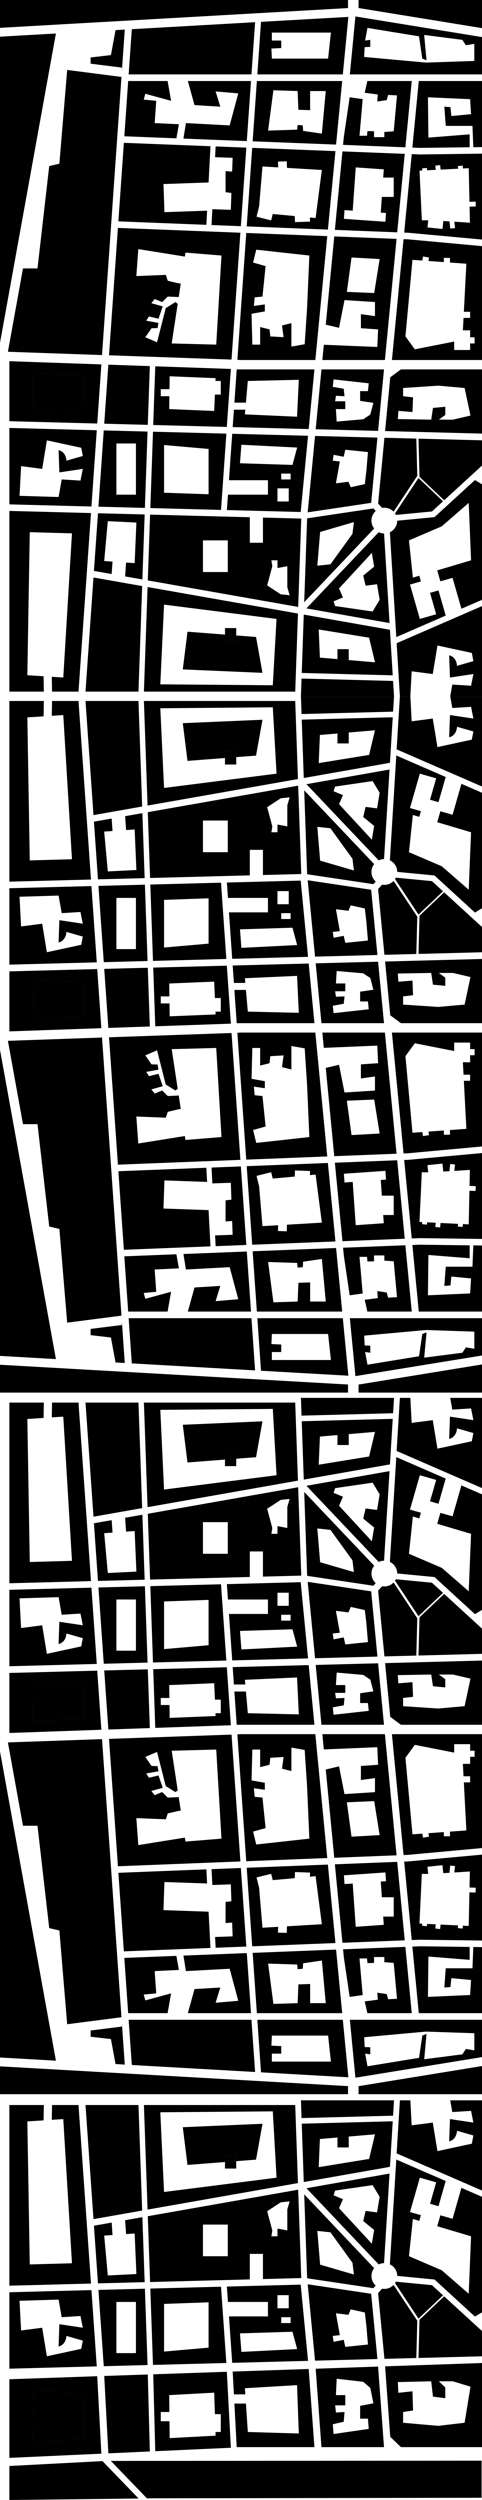 <?xml version="1.0" encoding="UTF-8"?>
<svg id="Layer_1" data-name="Layer 1" xmlns="http://www.w3.org/2000/svg" viewBox="0 0 583 3022.72">
  <g>
    <polygon points="171.95 975.16 167.49 847.56 103.42 847.56 113.07 985.54 171.95 975.16"/>
    <path d="M405.05,1405.83l9.14,94.89,75.37-2.96-9.14-94.89-75.37,2.96Zm59.15,73.18l-33.93,2.37-3.66-52.31-9.9,.69-.74-10.6,50.19-3.51,.74,10.6-6.36,.44,1.33,18.98h14.35v23.39h-12.72l.7,9.95Z"/>
    <polygon points="94.95 847.56 62.96 847.56 62.64 865.47 76.54 864.57 87.05 1038.9 36 1040.32 33.07 867.4 52.71 866.12 53.03 847.56 11.34 847.56 11.34 1066.02 110.04 1063.44 94.95 847.56"/>
    <path d="M110.6,1071.35l-99.26,2.6v92.4l105.71-2.77-6.45-92.23Zm-12.33,71.01l-41.58,8.98-5.67-34.49-25.51,3.31-1.89-35.91,47.24-1.42,3.78,21.26,22.68-1.42,2.83,14.17-28.35-4.25-.94,26.93c9.45-2.36,9.45-12.76,9.45-12.76l19.84,5.67-1.89,9.92Z"/>
    <path d="M298.4,1410.02l6.64,94.98,100.69-3.96-9.14-94.89-98.19,3.86Zm37.81,78.39l.24-7.01-18.98,1.12-4.05-48.21-3.13-12.57,17.69-4.41,1.91,7.67c8.07-.71,17.8-1.61,26.64-2.44l.26-7.36,18.22,.64-.17,4.99c4.25-.41,6.89-.66,6.89-.66l7.56,58.11-42.17,2.5-.28,8.01-10.62-.37Z"/>
    <path d="M360.38,941.93l-3.3-94.37H174.07l4.42,126.45,181.9-32.07Zm-25.89-6.5l-136.06,17.29-4.53-96.38,136.06-1.13,4.54,80.22Z"/>
    <polygon points="206.93 1561.89 175.75 1570.39 173.86 1563.31 188.98 1561.89 187.09 1534.96 216.38 1533.54 213.35 1516.54 150.37 1519.01 155.04 1585.82 202.73 1585.82 206.93 1561.89"/>
    <path d="M117.61,1171.69l-106.28,2.78v72.58l111.27-3.89-5-71.48Zm-76.98,12.63l59.53,3.4,1.89,41.1-62.36,4.72,.95-49.23Z"/>
    <path d="M371.49,1057.06l80.13,11.97,2.84-3.15c-3.17-2.85-5.18-6.98-5.18-11.58,0-3.6,1.23-6.9,3.28-9.54l-84.6-89.15,3.54,101.45Zm54.84-18.73l1.7,14.17-40.82-11.91-3.4-40.82,15.87,1.7,26.65,36.85Z"/>
    <path d="M381.06,1156.67l75.47-1.98-7.6-78.9-76.76-11.47,8.89,92.34Zm40.36-55.41l2.84-6.61,17.01,3.78,1.89,16.06,1.89,22.68-27.4,2.83-1.89-8.5-12.28,2.36-.95-7.09,8.5-.95-4.72-26.46,15.12,1.89Z"/>
    <path d="M388.81,1237.13h75.66l-7.16-74.34-75.47,1.98,6.97,72.36Zm17.49-48l.95-15.12,32.13,2.83,8.5,5.67,3.78,14.17-16.06,2.36v11.81h9.45l.95,9.45-42.52,4.72-.94-8.98,13.23-2.36,.95-8.98-10.39,.47-.95-6.61h12.28v-9.45h-11.34Z"/>
    <path d="M391.68,1266.95l64.7-2.7,.94,21.26-20.79,1.42v17.01l17.01-2.36v17.01l-36.85,2.36-6.61-33.54-16.06,3.82,10.27,106.7,75.37-2.96-14.11-146.49h-75.66l1.78,18.47Zm33.52,105.49l-5.67-41.58,33.07-1.42,6.61,41.1-34.02,1.89Z"/>
    <polygon points="221.88 1516.2 224.88 1534.96 277.79 1532.13 288.19 1570.87 260.79 1573.23 266.46 1554.8 235.28 1556.69 227.21 1585.82 303.59 1585.82 298.51 1513.19 221.88 1516.2"/>
    <path d="M429.9,1663.84h.17s152.93-24.9,152.93-24.9v-45.12h-159.84l6.74,70.01Zm143.84-53.76v20.69l-10.2-1.7-4.25,6.52-46.2,5.95,2.83-30.62-5.1,1.99-3.97,26.93-62.36,10.2-2.83-15.31,6.24,.85v-8.5l-6.8-.28-.57-11.9,74.84-6.8,58.39,1.98Z"/>
    <polygon points="255.86 1411.69 256.87 1430.86 279.19 1430.08 279.9 1450.5 272.84 1451.34 272.83 1476.85 280.8 1476.3 281.38 1492.97 260.16 1493.71 260.84 1506.74 297.96 1505.28 291.31 1410.3 255.86 1411.69"/>
    <polygon points="59.53 1482.99 71.81 1485.83 81.26 1599.21 146.92 1590.77 123.4 1254.48 9.57 1258.46 27.79 1359.21 45.35 1359.21 59.53 1482.99"/>
    <path d="M274.42,1067.06l1.3,18.61h48.37v17.48h-47.15l3.93,56.14,91.72-2.4-8.87-92.17-89.3,2.34Zm61.2,10.39h13.61v15.87h-13.61v-15.87Zm15.87,26.65v7.09h-11.34v-7.09h11.34Zm-61.23,19.56l63.5-1.98,5.67,20.98-67.46,3.4-1.7-22.39Z"/>
    <polygon points="155.6 1593.83 159.42 1648.48 308.56 1656.95 304.15 1593.83 155.6 1593.83"/>
    <path d="M381.41,1248.47h-92.37v.23s-1.92,.07-1.92,.07l10.72,153.34,97.99-3.85-14.42-149.78Zm-75.27,117.83l15.12-4.25-3.78-36.85-9.45-.94-.94-10.4,13.23,1.89v-8.5l-16.06-2.83,.95-37.32h9.45v21.26l11.34-2.84,.95-8.5,16.06-.94-1.89,14.17,11.34,2.84v-28.35l16.06,2.83,2.83,42.52,2.83,64.72-64.25,7.09-3.78-15.59Z"/>
    <polygon points="147.4 1602.05 109.61 1606.77 109.61 1614.33 134.17 1617.17 139.77 1647.37 150.92 1648 147.4 1597.67 147.4 1602.05"/>
    <path d="M311.26,1593.83l4.44,63.53,105.66,6-6.7-69.53h-103.41Zm17,31.28l.57-12.19h68.03l3.4,31.47h-71.43v-9.64h11.34v-9.07l-11.91-.57Z"/>
    <path d="M267.33,1067.25l-85.51,2.24,3.22,92.32,88.73-2.32-6.45-92.23Zm-68.9,78.42v-57.64l53.86-1.89v54.8l-53.86,4.72Z"/>
    <polygon points="373.37 1164.99 281.44 1167.4 282.91 1188.43 296.72 1188.43 296.22 1182.76 359.29 1179.92 361.42 1224.57 299.76 1223.15 297.46 1196.93 283.5 1196.93 286.31 1237.13 380.32 1237.13 373.37 1164.99"/>
    <path d="M302.17,1058.4v-30.84h15.87v30.43l46.27-1.21,.06-.42-3.72-106.42-181.9,32.07,2.78,79.56,120.63-3.16Zm37.42-93.21l10.77-1.13-2.84,9.64v25.51l-11.9-2.27v9.36h-7.37l1.13-7.09-6.24-23.24,16.44-10.77Zm-64.06,26.93v38.27h-30.05v-38.27h30.05Z"/>
    <path d="M492,1402.41l-3.12,.12,9.14,94.89,8.63-.34v-.07s1.33,.02,1.33,.02h.12s0,0,0,0l74.9,.98v-103.86l-90.99,8.36v-.1Zm18.23,14.91c1.07,.17,3.88,.17,7.7,.06l-.9-8.59,18.13-1.91,1.01,9.65c2.48-.14,4.99-.29,7.46-.44l.91-8.7,5.82,.61-.81,7.73c10.42-.66,18.79-1.25,18.79-1.25l-.42,19.4,7.5,.26-.2,5.85-7.43-.26-.87,40.65-7.01-.34-.37,3.51-5.82-.61,.34-3.19-21.16-1.04-.57,5.43-5.82-.61,.54-5.11-10.46-.51-.3,2.81-5.82-.61,.26-2.49-3.36-.17,2.84-60.14Z"/>
    <path d="M458.07,1040.28c1.97-.95,4.15-1.51,6.47-1.56l6.62-108.28-100.51,17.72,87.41,92.11Zm-7.36-95.87l8.5,14.17-3.14,18.83-13.87-1.82-2.83,12.28,13.17,10.76-2.77,16.64-39.68-42.99,4.73-10.87-11.34-4.72,1.89-5.67,45.35-6.61Z"/>
    <path d="M477.82,1062.96l28.37,42.86,29.68-28.16-13.41-12.29-43.61-4.2c-.31,.62-.64,1.22-1.02,1.8Z"/>
    <path d="M476.09,1065.09c-2.84,2.95-6.82,4.8-11.23,4.8-.93,0-1.83-.1-2.71-.25l-4.81,5.34,7.65,79.49,38.57-1.01,1.18-45.07-28.66-43.29Z"/>
    <path d="M492.51,1394.46v.05s90.49-8.31,90.49-8.31v-137.72h-108.95l14.07,146.16,4.39-.17Zm56.84-133.89h19.28v7.94h5.39v7.37h-5.39v8.5h-8.75l.79,15.02h7.96v7.37h-7.58l3.04,58.11-19.84,1.44v5.65h-7.37v-5.11l-18.69,1.35,.74,4.18-7.26,1.28-.87-4.93-11.9,.86-8.5-92.6,11.34-15.59,47.62,9.38v-10.23Z"/>
    <polygon points="252.28 1463.15 197.72 1461.24 198.9 1427.24 250.49 1429.05 249.6 1411.94 143.18 1416.12 149.82 1511.1 254.58 1506.98 252.28 1463.15"/>
    <path d="M175.25,1069.66l-56.19,1.47,6.45,92.23,52.97-1.39-3.22-92.32Zm-34.46,77.9v-61.89h23.62v61.89h-23.62Z"/>
    <path d="M280.04,1249.01l-148.18,5.17,10.77,154.02,148.14-5.82-10.72-153.37Zm-112.75,133.58l-2.38-32.6,35.64,1.42,2.38-7.09,11.88-2.83,3.83-.62-2.47-16.3-13.25,.63-6.81-6.71-8.99,3.74-4.1-5.03,13.79-3.87-5.05-14.94-11.58,2.76-3.32-5.17,14.82-2.61-1.11-6.28-7.27-.16-7.55-10.9,14.21-6.1,10.5,41.32,11.74,7.28,2.74-2.07-7.26-47.95,53.86-1.42,6.34,107.72-43.56,3.54-.73-4.79-56.3,9.04Z"/>
    <polygon points="507.4 1107.21 506.19 1153.39 583 1151.38 583 1120.85 537.23 1078.91 507.4 1107.21"/>
    <path d="M547.36,985.12l-14.71-4.22-3.79,13.23,40.91,12.17-2.83,69.45-32.6-28.35-39.68-17.01,4.73-45.03,7.74,2.3,1.98-6.89-13.21-3.79,11.92-41.55,19.75,5.66-7.42,25.89,10.22,2.93,8.73-30.44-59.77-25.99-7.75,126.75c5.23,2.49,8.86,7.8,8.89,13.97l44.8,4.31,.1-.11,.15,.13h.1s0,.08,0,.08l48.84,44.75,8.57-5.14v-139.66l-24.92-10.84-10.72,37.38Z"/>
    <polygon points="126.07 1171.47 131.06 1242.87 181.23 1241.12 178.75 1170.09 126.07 1171.47"/>
    <path d="M185.33,1169.92l2.48,70.97,91.44-3.19-4.9-70.11-89.02,2.33Zm75.46,56.64l-55.56,2.27-.22-15.59h-10.55v-8.5h10.43l-.22-15.59,54.42-2.27,.85,19.84h7.09v16.44h-6.38l.15,3.4Z"/>
    <path d="M472.04,1227.61l12.92,9.52h98.04v-77.63l-117.22,3.07,6.26,65.04Zm51.66-37.06l14.88,1.42v-9.92l-7.8-5.67h17.01l21.26,4.96-7.09,33.31-31.89,2.84-42.52-2.84v-9.92l12.05-1.42-.71-17.72-17.01,1.42-.71-9.92,40.39-.71,2.13,14.17Z"/>
    <path d="M305.6,1512.91l5.1,72.91h103.2l-7.4-76.87-100.9,3.96Zm55.35,38.11l-.95,22.68-29.29,.95-6.42-48.76,35.15,1.13,.57,5.67,6.24-.57,.38-6.61,22.68-3.31,4.72,51.5h-18.9v-23.15l-14.17,.47Z"/>
    <path d="M475.03,867.23l-110.07,2.88,2.46,70.58,104.24-18.38,3.37-55.08Zm-89.52,55.45l1.42-34.02,21.26-1.81v-3.86h13.61v2.7l31.75-2.7-7.09,29.76-60.94,9.92Z"/>
    <polygon points="0 1269.25 0 1639.43 67.63 1643.27 0 1269.25"/>
    <polygon points="0 1650.12 0 1683.78 420.95 1683.78 420.95 1674.02 0 1650.12"/>
    <path d="M363.98,841.89l.75,21.46,110.72-2.9,1.13-18.56h7.1l-3.93,64.18,103.24,44.89v-109.07h-38.43l2.52,14.17,22.68-1.42,2.83,14.17-28.35-4.25-.95,26.93c9.45-2.36,9.45-12.76,9.45-12.76l19.84,5.67-1.89,9.92-41.58,8.98-5.67-34.49-25.51,3.31-1.59-30.24h-134.94s2.56,0,2.56,0Z"/>
    <polygon points="414.95 1508.62 415.86 1518.07 422.93 1566.14 438.69 1563.97 434.83 1519.65 443.91 1519.65 444.47 1525.32 452.41 1525.04 452.41 1517.95 464.88 1517.95 464.88 1524.19 476.22 1525.04 480.19 1568.41 469.42 1568.98 467.72 1562.74 456.38 1561.04 456.94 1569.54 441.12 1571.59 444.36 1585.82 498.04 1585.82 490.32 1505.65 414.95 1508.62"/>
    <polygon points="172.22 983.16 151.34 986.84 152.51 1003.61 162.87 1002.89 164.98 1051.94 130.39 1053.64 126.03 1005.46 136.11 1004.76 135.06 989.71 113.62 993.49 118.5 1063.21 174.97 1061.74 172.22 983.16"/>
    <polygon points="433.7 1674.07 433.7 1683.78 583 1683.78 583 1649.76 433.7 1674.07"/>
    <polygon points="572.49 1505.8 571.46 1531.56 539.15 1531.56 537.45 1554.8 544.82 1554.24 545.95 1543.47 569.76 1545.73 568.63 1563.88 517.61 1566.14 518.17 1517.39 568.06 1521.36 568.06 1505.74 508.09 1504.96 498.78 1505.32 506.53 1585.82 583 1585.82 583 1505.94 572.49 1505.8"/>
    <polygon points="100.16 1187.72 40.63 1184.32 39.68 1233.54 102.05 1228.82 100.16 1187.72"/>
    <polygon points="100.16 1187.72 40.63 1184.32 39.68 1233.54 102.05 1228.82 100.16 1187.72"/>
    <polygon points="272.13 916.5 272.13 908.51 285.73 908.51 285.73 915.45 309.69 913.61 317.48 870.24 221.1 874.39 226.77 919.99 272.13 916.5"/>
    <polygon points="421.79 882.99 408.19 882.99 408.19 886.85 421.79 885.69 421.79 882.99"/>
    <polygon points="421.79 882.99 408.19 882.99 408.19 886.85 421.79 885.69 421.79 882.99"/>
    <polygon points="421.79 898.87 421.79 885.69 408.19 886.85 408.19 898.87 421.79 898.87"/>
    <polygon points="272.13 924.38 285.73 924.38 285.73 915.45 272.13 916.5 272.13 924.38"/>
    <polygon points="272.13 908.51 272.13 916.5 285.73 915.45 285.73 908.51 272.13 908.51"/>
    <polygon points="272.13 908.51 272.13 916.5 285.73 915.45 285.73 908.51 272.13 908.51"/>
  </g>
  <g>
    <polygon points="171.95 1823.45 167.49 1695.85 103.42 1695.85 113.07 1833.83 171.95 1823.45"/>
    <path d="M405.05,2254.12l9.14,94.89,75.37-2.96-9.14-94.89-75.37,2.96Zm59.15,73.18l-33.93,2.37-3.66-52.31-9.9,.69-.74-10.6,50.19-3.51,.74,10.6-6.36,.44,1.33,18.98h14.35v23.39h-12.72l.7,9.95Z"/>
    <polygon points="94.95 1695.85 62.96 1695.85 62.64 1713.76 76.54 1712.86 87.05 1887.19 36 1888.6 33.07 1715.69 52.71 1714.41 53.03 1695.85 11.34 1695.85 11.34 1914.31 110.04 1911.72 94.95 1695.85"/>
    <path d="M110.6,1919.64l-99.26,2.6v92.4l105.71-2.77-6.45-92.23Zm-12.33,71.01l-41.58,8.98-5.67-34.49-25.51,3.31-1.89-35.91,47.24-1.42,3.78,21.26,22.68-1.42,2.83,14.17-28.35-4.25-.94,26.93c9.45-2.36,9.45-12.76,9.45-12.76l19.84,5.67-1.89,9.92Z"/>
    <path d="M298.4,2258.31l6.64,94.98,100.69-3.96-9.14-94.89-98.19,3.86Zm37.81,78.39l.24-7.01-18.98,1.12-4.05-48.21-3.13-12.57,17.69-4.41,1.91,7.67c8.07-.71,17.8-1.61,26.64-2.44l.26-7.36,18.22,.64-.17,4.99c4.25-.41,6.89-.66,6.89-.66l7.56,58.11-42.17,2.5-.28,8.01-10.62-.37Z"/>
    <path d="M360.38,1790.22l-3.3-94.37H174.07l4.42,126.45,181.9-32.07Zm-25.89-6.5l-136.06,17.29-4.53-96.38,136.06-1.13,4.54,80.22Z"/>
    <polygon points="206.93 2410.18 175.75 2418.68 173.86 2411.6 188.98 2410.18 187.09 2383.25 216.38 2381.83 213.35 2364.82 150.37 2367.3 155.04 2434.11 202.73 2434.11 206.93 2410.18"/>
    <path d="M117.61,2019.98l-106.28,2.78v72.58l111.27-3.89-5-71.48Zm-76.98,12.63l59.53,3.4,1.89,41.1-62.36,4.72,.95-49.23Z"/>
    <path d="M371.49,1905.35l80.13,11.97,2.84-3.15c-3.17-2.85-5.18-6.98-5.18-11.58,0-3.6,1.23-6.9,3.28-9.54l-84.6-89.15,3.54,101.45Zm54.84-18.73l1.7,14.17-40.82-11.91-3.4-40.82,15.87,1.7,26.65,36.85Z"/>
    <path d="M381.06,2004.96l75.47-1.98-7.6-78.9-76.76-11.47,8.89,92.34Zm40.36-55.41l2.84-6.61,17.01,3.78,1.89,16.06,1.89,22.68-27.4,2.83-1.89-8.5-12.28,2.36-.95-7.09,8.5-.95-4.72-26.46,15.12,1.89Z"/>
    <path d="M388.81,2085.42h75.66l-7.16-74.34-75.47,1.98,6.97,72.36Zm17.49-48l.95-15.12,32.13,2.83,8.5,5.67,3.78,14.17-16.06,2.36v11.81h9.45l.95,9.45-42.52,4.72-.94-8.98,13.23-2.36,.95-8.98-10.39,.47-.95-6.61h12.28v-9.45h-11.34Z"/>
    <path d="M391.68,2115.24l64.7-2.7,.94,21.26-20.79,1.42v17.01l17.01-2.36v17.01l-36.85,2.36-6.61-33.54-16.06,3.82,10.27,106.7,75.37-2.96-14.11-146.49h-75.66l1.78,18.47Zm33.52,105.49l-5.67-41.58,33.07-1.42,6.61,41.1-34.02,1.89Z"/>
    <polygon points="221.88 2364.49 224.88 2383.25 277.79 2380.41 288.19 2419.15 260.79 2421.52 266.46 2403.09 235.28 2404.98 227.21 2434.11 303.59 2434.11 298.51 2361.48 221.88 2364.49"/>
    <path d="M429.9,2512.13h.17s152.93-24.9,152.93-24.9v-45.12h-159.84l6.74,70.01Zm143.84-53.76v20.69l-10.2-1.7-4.25,6.52-46.2,5.95,2.83-30.62-5.1,1.99-3.97,26.93-62.36,10.2-2.83-15.31,6.24,.85v-8.5l-6.8-.28-.57-11.9,74.84-6.8,58.39,1.98Z"/>
    <polygon points="255.86 2259.98 256.87 2279.15 279.19 2278.37 279.9 2298.79 272.84 2299.63 272.83 2325.14 280.8 2324.59 281.38 2341.26 260.16 2342 260.84 2355.03 297.96 2353.57 291.31 2258.58 255.86 2259.98"/>
    <polygon points="59.53 2331.28 71.81 2334.12 81.26 2447.5 146.92 2439.06 123.4 2102.77 9.57 2106.75 27.79 2207.5 45.35 2207.5 59.53 2331.28"/>
    <path d="M274.42,1915.35l1.3,18.61h48.37v17.48h-47.15l3.93,56.14,91.72-2.4-8.87-92.17-89.3,2.34Zm61.2,10.39h13.61v15.87h-13.61v-15.87Zm15.87,26.65v7.09h-11.34v-7.09h11.34Zm-61.23,19.56l63.5-1.98,5.67,20.98-67.46,3.4-1.7-22.39Z"/>
    <polygon points="155.6 2442.12 159.42 2496.77 308.56 2505.24 304.15 2442.12 155.6 2442.12"/>
    <path d="M381.41,2096.76h-92.37v.23s-1.92,.07-1.92,.07l10.72,153.34,97.99-3.85-14.42-149.78Zm-75.27,117.83l15.12-4.25-3.78-36.85-9.45-.94-.94-10.4,13.23,1.89v-8.5l-16.06-2.83,.95-37.32h9.45v21.26l11.34-2.84,.95-8.5,16.06-.94-1.89,14.17,11.34,2.84v-28.35l16.06,2.83,2.83,42.52,2.83,64.72-64.25,7.09-3.78-15.59Z"/>
    <polygon points="147.4 2450.34 109.61 2455.06 109.61 2462.62 134.17 2465.45 139.77 2495.65 150.92 2496.29 147.4 2445.96 147.4 2450.34"/>
    <path d="M311.26,2442.12l4.44,63.53,105.66,6-6.7-69.53h-103.41Zm17,31.28l.57-12.19h68.03l3.4,31.47h-71.43v-9.64h11.34v-9.07l-11.91-.57Z"/>
    <path d="M267.33,1915.53l-85.51,2.24,3.22,92.32,88.73-2.32-6.45-92.23Zm-68.9,78.42v-57.64l53.86-1.89v54.8l-53.86,4.72Z"/>
    <polygon points="373.37 2013.28 281.44 2015.69 282.91 2036.71 296.72 2036.71 296.22 2031.04 359.29 2028.21 361.42 2072.86 299.76 2071.44 297.46 2045.22 283.5 2045.22 286.31 2085.42 380.32 2085.42 373.37 2013.28"/>
    <path d="M302.17,1906.69v-30.84h15.87v30.43l46.27-1.21,.06-.42-3.72-106.42-181.9,32.07,2.78,79.56,120.63-3.16Zm37.42-93.21l10.77-1.13-2.84,9.64v25.51l-11.9-2.27v9.36h-7.37l1.13-7.09-6.24-23.24,16.44-10.77Zm-64.06,26.93v38.27h-30.05v-38.27h30.05Z"/>
    <path d="M492,2250.7l-3.12,.12,9.14,94.89,8.63-.34v-.07s1.33,.02,1.33,.02h.12s0,0,0,0l74.9,.98v-103.86l-90.99,8.36v-.1Zm18.23,14.91c1.07,.17,3.88,.17,7.7,.06l-.9-8.59,18.13-1.91,1.01,9.65c2.48-.14,4.99-.29,7.46-.44l.91-8.7,5.82,.61-.81,7.73c10.42-.66,18.79-1.25,18.79-1.25l-.42,19.4,7.5,.26-.2,5.85-7.43-.26-.87,40.65-7.01-.34-.37,3.51-5.82-.61,.34-3.19-21.16-1.04-.57,5.43-5.82-.61,.54-5.11-10.46-.51-.3,2.81-5.82-.61,.26-2.49-3.36-.17,2.84-60.14Z"/>
    <path d="M458.07,1888.57c1.97-.95,4.15-1.51,6.47-1.56l6.62-108.28-100.51,17.72,87.41,92.11Zm-7.36-95.87l8.5,14.17-3.14,18.83-13.87-1.82-2.83,12.28,13.17,10.76-2.77,16.64-39.68-42.99,4.73-10.87-11.34-4.72,1.89-5.67,45.35-6.61Z"/>
    <path d="M477.82,1911.25l28.37,42.86,29.68-28.16-13.41-12.29-43.61-4.2c-.31,.62-.64,1.22-1.02,1.8Z"/>
    <path d="M476.09,1913.38c-2.84,2.95-6.82,4.8-11.23,4.8-.93,0-1.83-.1-2.71-.25l-4.81,5.34,7.65,79.49,38.57-1.01,1.18-45.07-28.66-43.29Z"/>
    <path d="M492.51,2242.75v.05s90.49-8.31,90.49-8.31v-137.72h-108.95l14.07,146.16,4.39-.17Zm56.84-133.89h19.28v7.94h5.39v7.37h-5.39v8.5h-8.75l.79,15.02h7.96v7.37h-7.58l3.04,58.11-19.84,1.44v5.65h-7.37v-5.11l-18.69,1.35,.74,4.18-7.26,1.28-.87-4.93-11.9,.86-8.5-92.6,11.34-15.59,47.62,9.38v-10.23Z"/>
    <polygon points="252.28 2311.43 197.72 2309.53 198.9 2275.53 250.49 2277.33 249.6 2260.22 143.18 2264.4 149.82 2359.39 254.58 2355.27 252.28 2311.43"/>
    <path d="M175.25,1917.94l-56.19,1.47,6.45,92.23,52.97-1.39-3.22-92.32Zm-34.46,77.9v-61.89h23.62v61.89h-23.62Z"/>
    <path d="M280.04,2097.3l-148.18,5.17,10.77,154.02,148.14-5.82-10.72-153.37Zm-112.75,133.58l-2.38-32.6,35.64,1.42,2.38-7.09,11.88-2.83,3.83-.62-2.47-16.3-13.25,.63-6.81-6.71-8.99,3.74-4.1-5.03,13.79-3.87-5.05-14.94-11.58,2.76-3.32-5.17,14.82-2.61-1.11-6.28-7.27-.16-7.55-10.9,14.21-6.1,10.5,41.32,11.74,7.28,2.74-2.07-7.26-47.95,53.86-1.42,6.34,107.72-43.56,3.54-.73-4.79-56.3,9.04Z"/>
    <polygon points="507.4 1955.5 506.19 2001.68 583 1999.67 583 1969.14 537.23 1927.19 507.4 1955.5"/>
    <path d="M547.36,1833.4l-14.71-4.22-3.79,13.23,40.91,12.17-2.83,69.45-32.6-28.35-39.68-17.01,4.73-45.03,7.74,2.3,1.98-6.89-13.21-3.79,11.92-41.55,19.75,5.66-7.42,25.89,10.22,2.93,8.73-30.44-59.77-25.99-7.75,126.75c5.23,2.49,8.86,7.8,8.89,13.97l44.8,4.31,.1-.11,.15,.13h.1s0,.08,0,.08l48.84,44.75,8.57-5.14v-139.66l-24.92-10.84-10.72,37.38Z"/>
    <polygon points="126.07 2019.76 131.06 2091.16 181.23 2089.41 178.75 2018.38 126.07 2019.76"/>
    <path d="M185.33,2018.2l2.48,70.97,91.44-3.19-4.9-70.11-89.02,2.33Zm75.46,56.64l-55.56,2.27-.22-15.59h-10.55v-8.5h10.43l-.22-15.59,54.42-2.27,.85,19.84h7.09v16.44h-6.38l.15,3.4Z"/>
    <path d="M472.04,2075.9l12.92,9.52h98.04v-77.63l-117.22,3.07,6.26,65.04Zm51.66-37.06l14.88,1.42v-9.92l-7.8-5.67h17.01l21.26,4.96-7.09,33.31-31.89,2.84-42.52-2.84v-9.92l12.05-1.42-.71-17.72-17.01,1.42-.71-9.92,40.39-.71,2.13,14.17Z"/>
    <path d="M305.6,2361.2l5.1,72.91h103.2l-7.4-76.87-100.9,3.96Zm55.35,38.11l-.95,22.68-29.29,.95-6.42-48.76,35.15,1.13,.57,5.67,6.24-.57,.38-6.61,22.68-3.31,4.72,51.5h-18.9v-23.15l-14.17,.47Z"/>
    <path d="M475.03,1715.52l-110.07,2.88,2.46,70.58,104.24-18.38,3.37-55.08Zm-89.52,55.45l1.42-34.02,21.26-1.81v-3.86h13.61v2.7l31.75-2.7-7.09,29.76-60.94,9.92Z"/>
    <polygon points="0 2117.54 0 2487.72 67.63 2491.56 0 2117.54"/>
    <polygon points="0 2498.41 0 2532.07 420.95 2532.07 420.95 2522.31 0 2498.41"/>
    <path d="M363.98,1690.18l.75,21.46,110.72-2.9,1.13-18.56h7.1l-3.93,64.18,103.24,44.89v-109.07h-38.43l2.52,14.17,22.68-1.42,2.83,14.17-28.35-4.25-.95,26.93c9.45-2.36,9.45-12.76,9.45-12.76l19.84,5.67-1.89,9.92-41.58,8.98-5.67-34.49-25.51,3.31-1.59-30.24h-134.94s2.56,0,2.56,0Z"/>
    <polygon points="414.95 2356.9 415.86 2366.35 422.93 2414.43 438.69 2412.26 434.83 2367.94 443.91 2367.94 444.47 2373.61 452.41 2373.33 452.41 2366.24 464.88 2366.24 464.88 2372.48 476.22 2373.33 480.19 2416.7 469.42 2417.27 467.72 2411.03 456.38 2409.33 456.94 2417.83 441.12 2419.87 444.36 2434.11 498.04 2434.11 490.32 2353.94 414.95 2356.9"/>
    <polygon points="172.22 1831.45 151.34 1835.13 152.51 1851.9 162.87 1851.17 164.98 1900.23 130.39 1901.93 126.03 1853.75 136.11 1853.05 135.06 1838 113.62 1841.78 118.5 1911.5 174.97 1910.02 172.22 1831.45"/>
    <polygon points="433.7 2522.36 433.7 2532.07 583 2532.07 583 2498.05 433.7 2522.36"/>
    <polygon points="572.49 2354.09 571.46 2379.85 539.15 2379.85 537.45 2403.09 544.82 2402.52 545.95 2391.75 569.76 2394.02 568.63 2412.16 517.61 2414.43 518.17 2365.67 568.06 2369.64 568.06 2354.03 508.09 2353.24 498.78 2353.61 506.53 2434.11 583 2434.11 583 2354.23 572.49 2354.09"/>
    <polygon points="100.16 2036.01 40.63 2032.6 39.68 2081.83 102.05 2077.11 100.16 2036.01"/>
    <polygon points="100.16 2036.01 40.63 2032.6 39.68 2081.83 102.05 2077.11 100.16 2036.01"/>
    <polygon points="272.13 1764.78 272.13 1756.79 285.73 1756.79 285.73 1763.74 309.69 1761.89 317.48 1718.53 221.1 1722.68 226.77 1768.27 272.13 1764.78"/>
    <polygon points="421.79 1731.28 408.19 1731.28 408.19 1735.14 421.79 1733.98 421.79 1731.28"/>
    <polygon points="421.79 1731.28 408.19 1731.28 408.19 1735.14 421.79 1733.98 421.79 1731.28"/>
    <polygon points="421.79 1747.16 421.79 1733.98 408.19 1735.14 408.19 1747.16 421.79 1747.16"/>
    <polygon points="272.13 1772.67 285.73 1772.67 285.73 1763.74 272.13 1764.78 272.13 1772.67"/>
    <polygon points="272.13 1756.79 272.13 1764.78 285.73 1763.74 285.73 1756.79 272.13 1756.79"/>
    <polygon points="272.13 1756.79 272.13 1764.78 285.73 1763.74 285.73 1756.79 272.13 1756.79"/>
  </g>
  <g>
    <polygon points="171.95 2672.77 167.49 2545.17 103.42 2545.17 113.07 2683.15 171.95 2672.77"/>
    <polygon points="94.95 2545.17 62.96 2545.17 62.64 2563.08 76.54 2562.17 87.05 2736.5 36 2737.92 33.07 2565.01 52.71 2563.73 53.03 2545.17 11.34 2545.17 11.34 2763.63 110.04 2761.04 94.95 2545.17"/>
    <path d="M110.6,2768.96l-99.26,2.6v92.4l105.71-2.77-6.45-92.23Zm-12.33,71.01l-41.58,8.98-5.67-34.49-25.51,3.31-1.89-35.91,47.24-1.42,3.78,21.26,22.68-1.42,2.83,14.17-28.35-4.25-.94,26.93c9.45-2.36,9.45-12.76,9.45-12.76l19.84,5.67-1.89,9.92Z"/>
    <path d="M360.38,2639.54l-3.3-94.37H174.07l4.42,126.45,181.9-32.07Zm-25.89-6.5l-136.06,17.29-4.53-96.38,136.06-1.13,4.54,80.22Z"/>
    <path d="M117.61,2873.08l-106.28,3.65v95.09l111.27-5.09-5-93.65Zm-76.98,16.54l59.53,4.46,1.89,53.85-62.36,6.19,.95-64.5Z"/>
    <path d="M371.49,2754.66l80.13,11.97,2.84-3.15c-3.17-2.85-5.18-6.98-5.18-11.58,0-3.6,1.23-6.9,3.28-9.54l-84.6-89.15,3.54,101.45Zm54.84-18.73l1.7,14.17-40.82-11.91-3.4-40.82,15.87,1.7,26.65,36.85Z"/>
    <path d="M381.06,2854.27l75.47-1.98-7.6-78.9-76.76-11.47,8.89,92.34Zm40.36-55.41l2.84-6.61,17.01,3.78,1.89,16.06,1.89,22.68-27.4,2.83-1.89-8.5-12.28,2.36-.95-7.09,8.5-.95-4.72-26.46,15.12,1.89Z"/>
    <path d="M388.81,2958.82h75.66l-7.16-97.4-75.47,2.59,6.97,94.81Zm17.49-62.89l.95-19.81,32.13,3.71,8.5,7.43,3.78,18.57-16.06,3.09v15.47h9.45l.95,12.38-42.52,6.19-.94-11.76,13.23-3.09,.95-11.76-10.39,.62-.95-8.67h12.28v-12.38h-11.34Z"/>
    <path d="M274.42,2764.67l1.3,18.61h48.37v17.48h-47.15l3.93,56.14,91.72-2.4-8.87-92.17-89.3,2.34Zm61.2,10.39h13.61v15.87h-13.61v-15.87Zm15.87,26.65v7.09h-11.34v-7.09h11.34Zm-61.23,19.56l63.5-1.98,5.67,20.98-67.46,3.4-1.7-22.39Z"/>
    <path d="M267.33,2764.85l-85.51,2.24,3.22,92.32,88.73-2.32-6.45-92.23Zm-68.9,78.42v-57.64l53.86-1.89v54.8l-53.86,4.72Z"/>
    <polygon points="373.37 2864.3 281.44 2867.45 282.91 2895 296.72 2895 296.22 2887.58 359.29 2883.86 361.42 2942.35 299.76 2940.5 297.46 2906.15 283.5 2906.15 286.31 2958.82 380.32 2958.82 373.37 2864.3"/>
    <path d="M302.17,2756.01v-30.84h15.87v30.43l46.27-1.21,.06-.42-3.72-106.42-181.9,32.07,2.78,79.56,120.63-3.16Zm37.42-93.21l10.77-1.13-2.84,9.64v25.51l-11.9-2.27v9.36h-7.37l1.13-7.09-6.24-23.24,16.44-10.77Zm-64.06,26.93v38.27h-30.05v-38.27h30.05Z"/>
    <path d="M458.07,2737.89c1.97-.95,4.15-1.51,6.47-1.56l6.62-108.28-100.51,17.72,87.41,92.11Zm-7.36-95.87l8.5,14.17-3.14,18.83-13.87-1.82-2.83,12.28,13.17,10.76-2.77,16.64-39.68-42.99,4.73-10.87-11.34-4.72,1.89-5.67,45.35-6.61Z"/>
    <path d="M477.82,2760.57l28.37,42.86,29.68-28.16-13.41-12.29-43.61-4.2c-.31,.62-.64,1.22-1.02,1.8Z"/>
    <path d="M476.09,2762.7c-2.84,2.95-6.82,4.8-11.23,4.8-.93,0-1.83-.1-2.71-.25l-4.81,5.34,7.65,79.49,38.57-1.01,1.18-45.07-28.66-43.29Z"/>
    <path d="M175.25,2767.26l-56.19,1.47,6.45,92.23,52.97-1.39-3.22-92.32Zm-34.46,77.9v-61.89h23.62v61.89h-23.62Z"/>
    <polygon points="507.4 2804.82 506.19 2851 583 2848.99 583 2818.45 537.23 2776.51 507.4 2804.82"/>
    <path d="M547.36,2682.72l-14.71-4.22-3.79,13.23,40.91,12.17-2.83,69.45-32.6-28.35-39.68-17.01,4.73-45.03,7.74,2.3,1.98-6.89-13.21-3.79,11.92-41.55,19.75,5.66-7.42,25.89,10.22,2.93,8.73-30.44-59.77-25.99-7.75,126.75c5.23,2.49,8.86,7.8,8.89,13.97l44.8,4.31,.1-.11,.15,.13h.1s0,.08,0,.08l48.84,44.75,8.57-5.14v-139.66l-24.92-10.84-10.72,37.38Z"/>
    <polygon points="126.07 2872.78 131.06 2966.34 181.23 2964.04 178.75 2870.98 126.07 2872.78"/>
    <polygon points="582.49 2975.2 582.49 3020.04 177.69 3020.72 134.07 2975.5 582.49 2975.2"/>
    <polygon points="11.34 3022.72 11.34 2981.62 123.98 2975.71 167.6 3020.93 11.34 3022.72"/>
    <path d="M185.33,2870.75l2.48,92.99,91.44-4.18-4.9-91.86-89.02,3.05Zm75.46,74.2l-55.56,2.97-.22-20.43h-10.55v-11.14h10.43l-.22-20.43,54.42-2.97,.85,26h7.09v21.54h-6.38l.15,4.46Z"/>
    <path d="M472.04,2946.35l12.92,12.47h98.04v-101.71l-117.22,4.02,6.26,85.22Zm51.66-48.56l14.88,1.86v-13l-7.8-7.43h17.01l21.26,6.5-7.09,43.64-31.89,3.71-42.52-3.71v-13l12.05-1.86-.71-23.21-17.01,1.86-.71-13,40.39-.93,2.13,18.57Z"/>
    <path d="M475.03,2564.84l-110.07,2.88,2.46,70.58,104.24-18.38,3.37-55.08Zm-89.52,55.45l1.42-34.02,21.26-1.81v-3.86h13.61v2.7l31.75-2.7-7.09,29.76-60.94,9.92Z"/>
    <path d="M363.98,2539.5l.75,21.46,110.72-2.9,1.13-18.56h7.1l-3.93,64.18,103.24,44.89v-109.07h-38.43l2.52,14.17,22.68-1.42,2.83,14.17-28.35-4.25-.95,26.93c9.45-2.36,9.45-12.76,9.45-12.76l19.84,5.67-1.89,9.92-41.58,8.98-5.67-34.49-25.51,3.31-1.59-30.24h-134.94s2.56,0,2.56,0Z"/>
    <polygon points="172.22 2680.77 151.34 2684.45 152.51 2701.22 162.87 2700.49 164.98 2749.54 130.39 2751.24 126.03 2703.07 136.11 2702.36 135.06 2687.32 113.62 2691.1 118.5 2760.82 174.97 2759.34 172.22 2680.77"/>
    <polygon points="100.16 2894.07 40.63 2889.62 39.68 2954.11 102.05 2947.93 100.16 2894.07"/>
    <polygon points="100.16 2894.07 40.63 2889.62 39.68 2954.11 102.05 2947.93 100.16 2894.07"/>
    <polygon points="272.13 2614.1 272.13 2606.11 285.73 2606.11 285.73 2613.06 309.69 2611.21 317.48 2567.84 221.1 2572 226.77 2617.59 272.13 2614.1"/>
    <polygon points="421.79 2580.6 408.19 2580.6 408.19 2584.46 421.79 2583.3 421.79 2580.6"/>
    <polygon points="421.79 2580.6 408.19 2580.6 408.19 2584.46 421.79 2583.3 421.79 2580.6"/>
    <polygon points="421.79 2596.47 421.79 2583.3 408.19 2584.46 408.19 2596.47 421.79 2596.47"/>
    <polygon points="272.13 2621.99 285.73 2621.99 285.73 2613.06 272.13 2614.1 272.13 2621.99"/>
    <polygon points="272.13 2606.11 272.13 2614.1 285.73 2613.06 285.73 2606.11 272.13 2606.11"/>
    <polygon points="272.13 2606.11 272.13 2614.1 285.73 2613.06 285.73 2606.11 272.13 2606.11"/>
  </g>
  <g>
    <polygon points="171.95 708.62 167.49 836.22 103.42 836.22 113.07 698.24 171.95 708.62"/>
    <path d="M480.42,280.91l9.14-94.89-75.37-2.96-9.14,94.89,75.37,2.96Zm-16.92-66.19h12.72v23.39h-14.35l-1.33,18.98,6.36,.44-.74,10.6-50.19-3.51,.74-10.6,9.9,.69,3.66-52.31,33.93,2.37-.7,9.95Z"/>
    <polygon points="94.95 836.22 62.96 836.22 62.64 818.31 76.54 819.21 87.05 644.88 36 643.46 33.07 816.38 52.71 817.66 53.03 836.22 11.34 836.22 11.34 617.76 110.04 620.34 94.95 836.22"/>
    <path d="M117.05,520.2l-105.71-2.77v92.4l99.26,2.6,6.45-92.23Zm-16.89,31.14l-19.84,5.67s0-10.39-9.45-12.76l.94,26.93,28.35-4.25-2.83,14.17-22.68-1.42-3.78,21.26-47.24-1.42,1.89-35.91,25.51,3.31,5.67-34.49,41.58,8.98,1.89,9.92Z"/>
    <path d="M396.6,277.62l9.14-94.89-100.69-3.96-6.64,94.98,98.19,3.86Zm-49.76-82.62l.28,8.01,42.17,2.5-7.56,58.11s-2.64-.26-6.89-.66l.17,4.99-18.22,.64-.26-7.36c-8.84-.83-18.57-1.73-26.64-2.44l-1.91,7.67-17.69-4.41,3.13-12.57,4.05-48.21,18.98,1.12-.24-7.01,10.62-.37Z"/>
    <path d="M178.49,709.77l-4.42,126.45h183.02l3.3-94.37-181.9-32.07Zm151.47,118.79l-136.06-1.13,4.53-96.38,136.06,17.29-4.54,80.22Z"/>
    <polygon points="206.93 121.89 175.75 113.39 173.86 120.47 188.98 121.89 187.09 148.82 216.38 150.24 213.35 167.24 150.37 164.77 155.04 97.96 202.73 97.96 206.93 121.89"/>
    <path d="M122.61,440.61l-111.27-3.89v72.58l106.28,2.78,5-71.48Zm-82.93,9.62l62.36,4.72-1.89,41.1-59.53,3.4-.95-49.23Z"/>
    <path d="M367.95,728.17l84.6-89.15c-2.05-2.64-3.28-5.94-3.28-9.54,0-4.6,2.01-8.73,5.18-11.58l-2.84-3.15-80.13,11.97-3.54,101.45Zm31.74-45.87l-15.87,1.7,3.4-40.82,40.82-11.91-1.7,14.17-26.65,36.85Z"/>
    <path d="M372.17,619.46l76.76-11.47,7.6-78.9-75.47-1.98-8.89,92.34Zm34.13-35.05l4.72-26.46-8.5-.95,.95-7.09,12.28,2.36,1.89-8.5,27.4,2.83-1.89,22.68-1.89,16.06-17.01,3.78-2.84-6.61-15.12,1.89Z"/>
    <path d="M381.84,519.01l75.47,1.98,7.16-74.34h-75.66l-6.97,72.36Zm35.8-24.36v-9.45h-12.28l.95-6.61,10.39,.47-.95-8.98-13.23-2.36,.94-8.98,42.52,4.72-.95,9.45h-9.45v11.81l16.06,2.36-3.78,14.17-8.5,5.67-32.13,2.83-.95-15.12h11.34Z"/>
    <path d="M389.9,435.31h75.66l14.11-146.49-75.37-2.96-10.27,106.7,16.06,3.82,6.61-33.54,36.85,2.36v17.01l-17.01-2.36v17.01l20.79,1.42-.94,21.26-64.7-2.7-1.78,18.47Zm69.31-122.08l-6.61,41.1-33.07-1.42,5.67-41.58,34.02,1.89Z"/>
    <polygon points="221.88 167.58 224.88 148.82 277.79 151.65 288.19 112.91 260.79 110.55 266.46 128.98 235.28 127.09 227.21 97.96 303.59 97.96 298.51 170.59 221.88 167.58"/>
    <path d="M423.15,89.95h159.84V44.83l-152.93-24.91h-.17s-6.74,70.02-6.74,70.02Zm92.18-14.27l-74.84-6.8,.57-11.9,6.8-.28v-8.5l-6.24,.85,2.83-15.31,62.36,10.2,3.97,26.93,5.1,1.99-2.83-30.62,46.2,5.95,4.25,6.52,10.2-1.7v20.69l-58.39,1.98Z"/>
    <polygon points="255.86 272.09 256.87 252.92 279.19 253.7 279.9 233.28 272.84 232.44 272.83 206.93 280.8 207.48 281.38 190.81 260.16 190.07 260.84 177.04 297.96 178.5 291.31 273.48 255.86 272.09"/>
    <polygon points="59.53 200.79 71.81 197.95 81.26 84.57 146.92 93.01 123.4 429.3 9.57 425.32 27.79 324.57 45.35 324.57 59.53 200.79"/>
    <path d="M363.72,619.06l8.87-92.17-91.72-2.4-3.93,56.14h47.15v17.48h-48.37l-1.3,18.61,89.3,2.34Zm-28.1-28.6h13.61v15.87h-13.61v-15.87Zm4.54-10.77v-7.09h11.34v7.09h-11.34Zm-48.19-41.95l67.46,3.4-5.67,20.98-63.5-1.98,1.7-22.39Z"/>
    <polygon points="155.6 89.95 159.42 35.3 308.56 26.83 304.15 89.95 155.6 89.95"/>
    <path d="M395.84,285.52l-97.99-3.85-10.72,153.34,1.93,.07v.23s92.36,0,92.36,0l14.42-149.78Zm-85.91,16.37l64.25,7.09-2.83,64.72-2.83,42.52-16.06,2.83v-28.35l-11.34,2.84,1.89,14.17-16.06-.94-.95-8.5-11.34-2.84v21.26h-9.45l-.95-37.32,16.06-2.83v-8.5l-13.23,1.89,.94-10.4,9.45-.94,3.78-36.85-15.12-4.25,3.78-15.59Z"/>
    <polygon points="147.4 81.73 109.61 77.01 109.61 69.45 134.17 66.61 139.77 36.41 150.92 35.78 147.4 86.11 147.4 81.73"/>
    <path d="M414.67,89.95l6.7-69.53-105.66,6-4.44,63.53h103.41Zm-74.51-31.84v-9.07h-11.34v-9.64h71.43l-3.4,31.47h-68.03l-.57-12.19,11.91-.57Z"/>
    <path d="M273.78,524.3l-88.73-2.32-3.22,92.32,85.51,2.24,6.45-92.23Zm-21.49,18.53v54.8l-53.86-1.89v-57.64l53.86,4.72Z"/>
    <polygon points="373.37 518.79 281.44 516.38 282.91 495.35 296.72 495.35 296.22 501.02 359.29 503.86 361.42 459.21 299.76 460.63 297.46 486.85 283.5 486.85 286.31 446.65 380.32 446.65 373.37 518.79"/>
    <path d="M181.54,622.22l-2.78,79.56,181.9,32.07,3.72-106.42-.06-.42-46.27-1.21v30.43h-15.87v-30.84l-120.63-3.16Zm141.61,85.59l6.24-23.24-1.13-7.09h7.37v9.36l11.9-2.27v25.51l2.84,9.64-10.77-1.13-16.44-10.77Zm-77.67-16.16v-38.27h30.05v38.27h-30.05Z"/>
    <path d="M492.01,281.27l90.99,8.36v-103.86l-74.9,.98h0s-.12,0-.12,0l-1.33,.02v-.07s-8.63-.34-8.63-.34l-9.14,94.89,3.12,.12v-.1Zm15.4-74.95l3.36-.17-.26-2.49,5.82-.61,.3,2.81,10.46-.51-.54-5.11,5.82-.61,.57,5.43,21.16-1.04-.34-3.19,5.82-.61,.37,3.51,7.01-.34,.87,40.65,7.43-.26,.2,5.85-7.5,.26,.42,19.4s-8.38-.59-18.79-1.25l.81,7.73-5.82,.61-.91-8.7c-2.47-.15-4.97-.3-7.46-.44l-1.01,9.65-18.13-1.91,.9-8.59c-3.82-.11-6.63-.11-7.7,.06l-2.84-60.14Z"/>
    <path d="M370.66,735.61l100.51,17.72-6.62-108.28c-2.32-.05-4.51-.6-6.47-1.56l-87.41,92.11Zm34.69-2.85l-1.89-5.67,11.34-4.72-4.73-10.87,39.68-42.99,2.77,16.64-13.17,10.76,2.83,12.28,13.87-1.82,3.14,18.83-8.5,14.17-45.35-6.61Z"/>
    <path d="M477.82,620.82l28.37-42.86,29.68,28.16-13.41,12.29-43.61,4.2c-.31-.62-.64-1.22-1.02-1.8Z"/>
    <path d="M476.09,618.69c-2.84-2.95-6.82-4.8-11.23-4.8-.93,0-1.83,.1-2.71,.25l-4.81-5.34,7.65-79.49,38.57,1.01,1.18,45.07-28.66,43.29Z"/>
    <path d="M488.12,289.15l-14.07,146.16h108.95v-137.72l-90.48-8.31v.05s-4.4-.17-4.4-.17Zm61.24,123.83l-47.62,9.38-11.34-15.59,8.5-92.6,11.9,.86,.87-4.93,7.26,1.28-.74,4.18,18.69,1.35v-5.11h7.37v5.65l19.84,1.44-3.04,58.11h7.58v7.37h-7.96l-.79,15.02h8.75v8.5h5.39v7.37h-5.39v7.94h-19.28v-10.23Z"/>
    <polygon points="252.28 220.63 197.72 222.54 198.9 256.54 250.49 254.73 249.6 271.84 143.18 267.66 149.82 172.68 254.58 176.8 252.28 220.63"/>
    <path d="M178.47,521.81l-52.97-1.39-6.45,92.23,56.19,1.47,3.22-92.32Zm-14.06,14.41v61.89h-23.62v-61.89h23.62Z"/>
    <path d="M290.76,281.39l-148.14-5.82-10.77,154.02,148.18,5.17,10.72-153.37Zm-67.17,28.83l.73-4.79,43.56,3.54-6.34,107.72-53.86-1.42,7.26-47.95-2.74-2.07-11.74,7.28-10.5,41.32-14.21-6.1,7.55-10.9,7.27-.16,1.11-6.28-14.82-2.61,3.32-5.17,11.58,2.76,5.05-14.94-13.79-3.87,4.1-5.03,8.99,3.74,6.81-6.71,13.25,.63,2.47-16.3-3.83-.62-11.88-2.83-2.38-7.09-35.64,1.42,2.38-32.6,56.3,9.04Z"/>
    <polygon points="507.4 576.57 506.19 530.39 583 532.4 583 562.93 537.23 604.87 507.4 576.57"/>
    <path d="M547.36,698.66l-14.71,4.22-3.79-13.23,40.91-12.17-2.83-69.45-32.6,28.35-39.68,17.01,4.73,45.03,7.74-2.3,1.98,6.89-13.21,3.79,11.92,41.55,19.75-5.66-7.42-25.89,10.22-2.93,8.73,30.44-59.77,25.99-7.75-126.75c5.23-2.49,8.86-7.8,8.89-13.97l44.8-4.31,.1,.11,.15-.13h.1s0-.08,0-.08l48.84-44.75,8.57,5.14v139.66l-24.92,10.84-10.72-37.38Z"/>
    <polygon points="126.07 512.31 131.06 440.91 181.23 442.66 178.75 513.69 126.07 512.31"/>
    <path d="M274.34,516.2l4.9-70.11-91.44-3.19-2.48,70.97,89.02,2.33Zm-13.7-55.57h6.38v16.44h-7.09l-.85,19.84-54.42-2.27,.22-15.59h-10.43v-8.5h10.55l.22-15.59,55.56,2.27-.15,3.4Z"/>
    <path d="M465.77,521.21l117.22,3.07v-77.63h-98.04l-12.92,9.52-6.26,65.04Zm55.8-13.81l-40.39-.71,.71-9.92,17.01,1.42,.71-17.72-12.05-1.42v-9.92l42.52-2.84,31.89,2.84,7.09,33.31-21.26,4.96h-17.01l7.8-5.67v-9.92l-14.88,1.42-2.13,14.17Z"/>
    <path d="M406.49,174.83l7.4-76.87h-103.2l-5.1,72.91,100.9,3.96Zm-31.38-41.6v-23.15h18.9l-4.72,51.5-22.68-3.31-.38-6.61-6.24-.57-.57,5.67-35.15,1.13,6.42-48.76,29.29,.95,.95,22.68,14.17,.47Z"/>
    <path d="M471.66,761.47l-104.24-18.38-2.46,70.58,110.07,2.88-3.37-55.08Zm-25.21,9.56l7.09,29.76-31.75-2.7v2.7h-13.61v-3.86l-21.26-1.81-1.42-34.02,60.94,9.92Z"/>
    <polygon points="0 414.53 0 44.35 67.63 40.51 0 414.53"/>
    <polygon points="0 33.66 0 0 420.95 0 420.95 9.76 0 33.66"/>
    <path d="M363.98,841.89l.75-21.46,110.72,2.9,1.13,18.56h7.1l-3.93-64.18,103.24-44.89v109.07h-38.43l2.52-14.17,22.68,1.42,2.83-14.17-28.35,4.25-.95-26.93c9.45,2.36,9.45,12.76,9.45,12.76l19.84-5.67-1.89-9.92-41.58-8.98-5.67,34.49-25.51-3.31-1.59,30.24h-134.94s2.56,0,2.56,0Z"/>
    <polygon points="414.95 175.16 415.86 165.71 422.93 117.64 438.69 119.81 434.83 164.13 443.91 164.13 444.47 158.46 452.41 158.74 452.41 165.83 464.88 165.83 464.88 159.59 476.22 158.74 480.19 115.37 469.42 114.8 467.72 121.04 456.38 122.74 456.94 114.24 441.12 112.19 444.36 97.96 498.04 97.96 490.32 178.13 414.95 175.16"/>
    <polygon points="172.22 700.62 151.34 696.94 152.51 680.17 162.87 680.89 164.98 631.84 130.39 630.14 126.03 678.32 136.11 679.02 135.06 694.07 113.62 690.29 118.5 620.57 174.97 622.04 172.22 700.62"/>
    <polygon points="433.7 9.71 433.7 0 583 0 583 34.02 433.7 9.71"/>
    <polygon points="572.49 177.98 571.46 152.22 539.15 152.22 537.45 128.98 544.82 129.54 545.95 140.31 569.76 138.05 568.63 119.9 517.61 117.64 518.17 166.39 568.06 162.42 568.06 178.04 508.09 178.82 498.78 178.46 506.53 97.96 583 97.96 583 177.84 572.49 177.98"/>
    <polygon points="100.16 496.06 40.63 499.46 39.68 450.24 102.05 454.96 100.16 496.06"/>
    <polygon points="100.16 496.06 40.63 499.46 39.68 450.24 102.05 454.96 100.16 496.06"/>
    <polygon points="272.13 767.28 272.13 775.28 285.73 775.28 285.73 768.33 309.69 770.17 317.48 813.54 221.1 809.39 226.77 763.79 272.13 767.28"/>
    <polygon points="421.79 800.79 408.19 800.79 408.19 796.93 421.79 798.09 421.79 800.79"/>
    <polygon points="421.79 800.79 408.19 800.79 408.19 796.93 421.79 798.09 421.79 800.79"/>
    <polygon points="421.79 784.91 421.79 798.09 408.19 796.93 408.19 784.91 421.79 784.91"/>
    <polygon points="272.13 759.4 285.73 759.4 285.73 768.33 272.13 767.28 272.13 759.4"/>
    <polygon points="272.13 775.28 272.13 767.28 285.73 768.33 285.73 775.28 272.13 775.28"/>
    <polygon points="272.13 775.28 272.13 767.28 285.73 768.33 285.73 775.28 272.13 775.28"/>
  </g>
</svg>